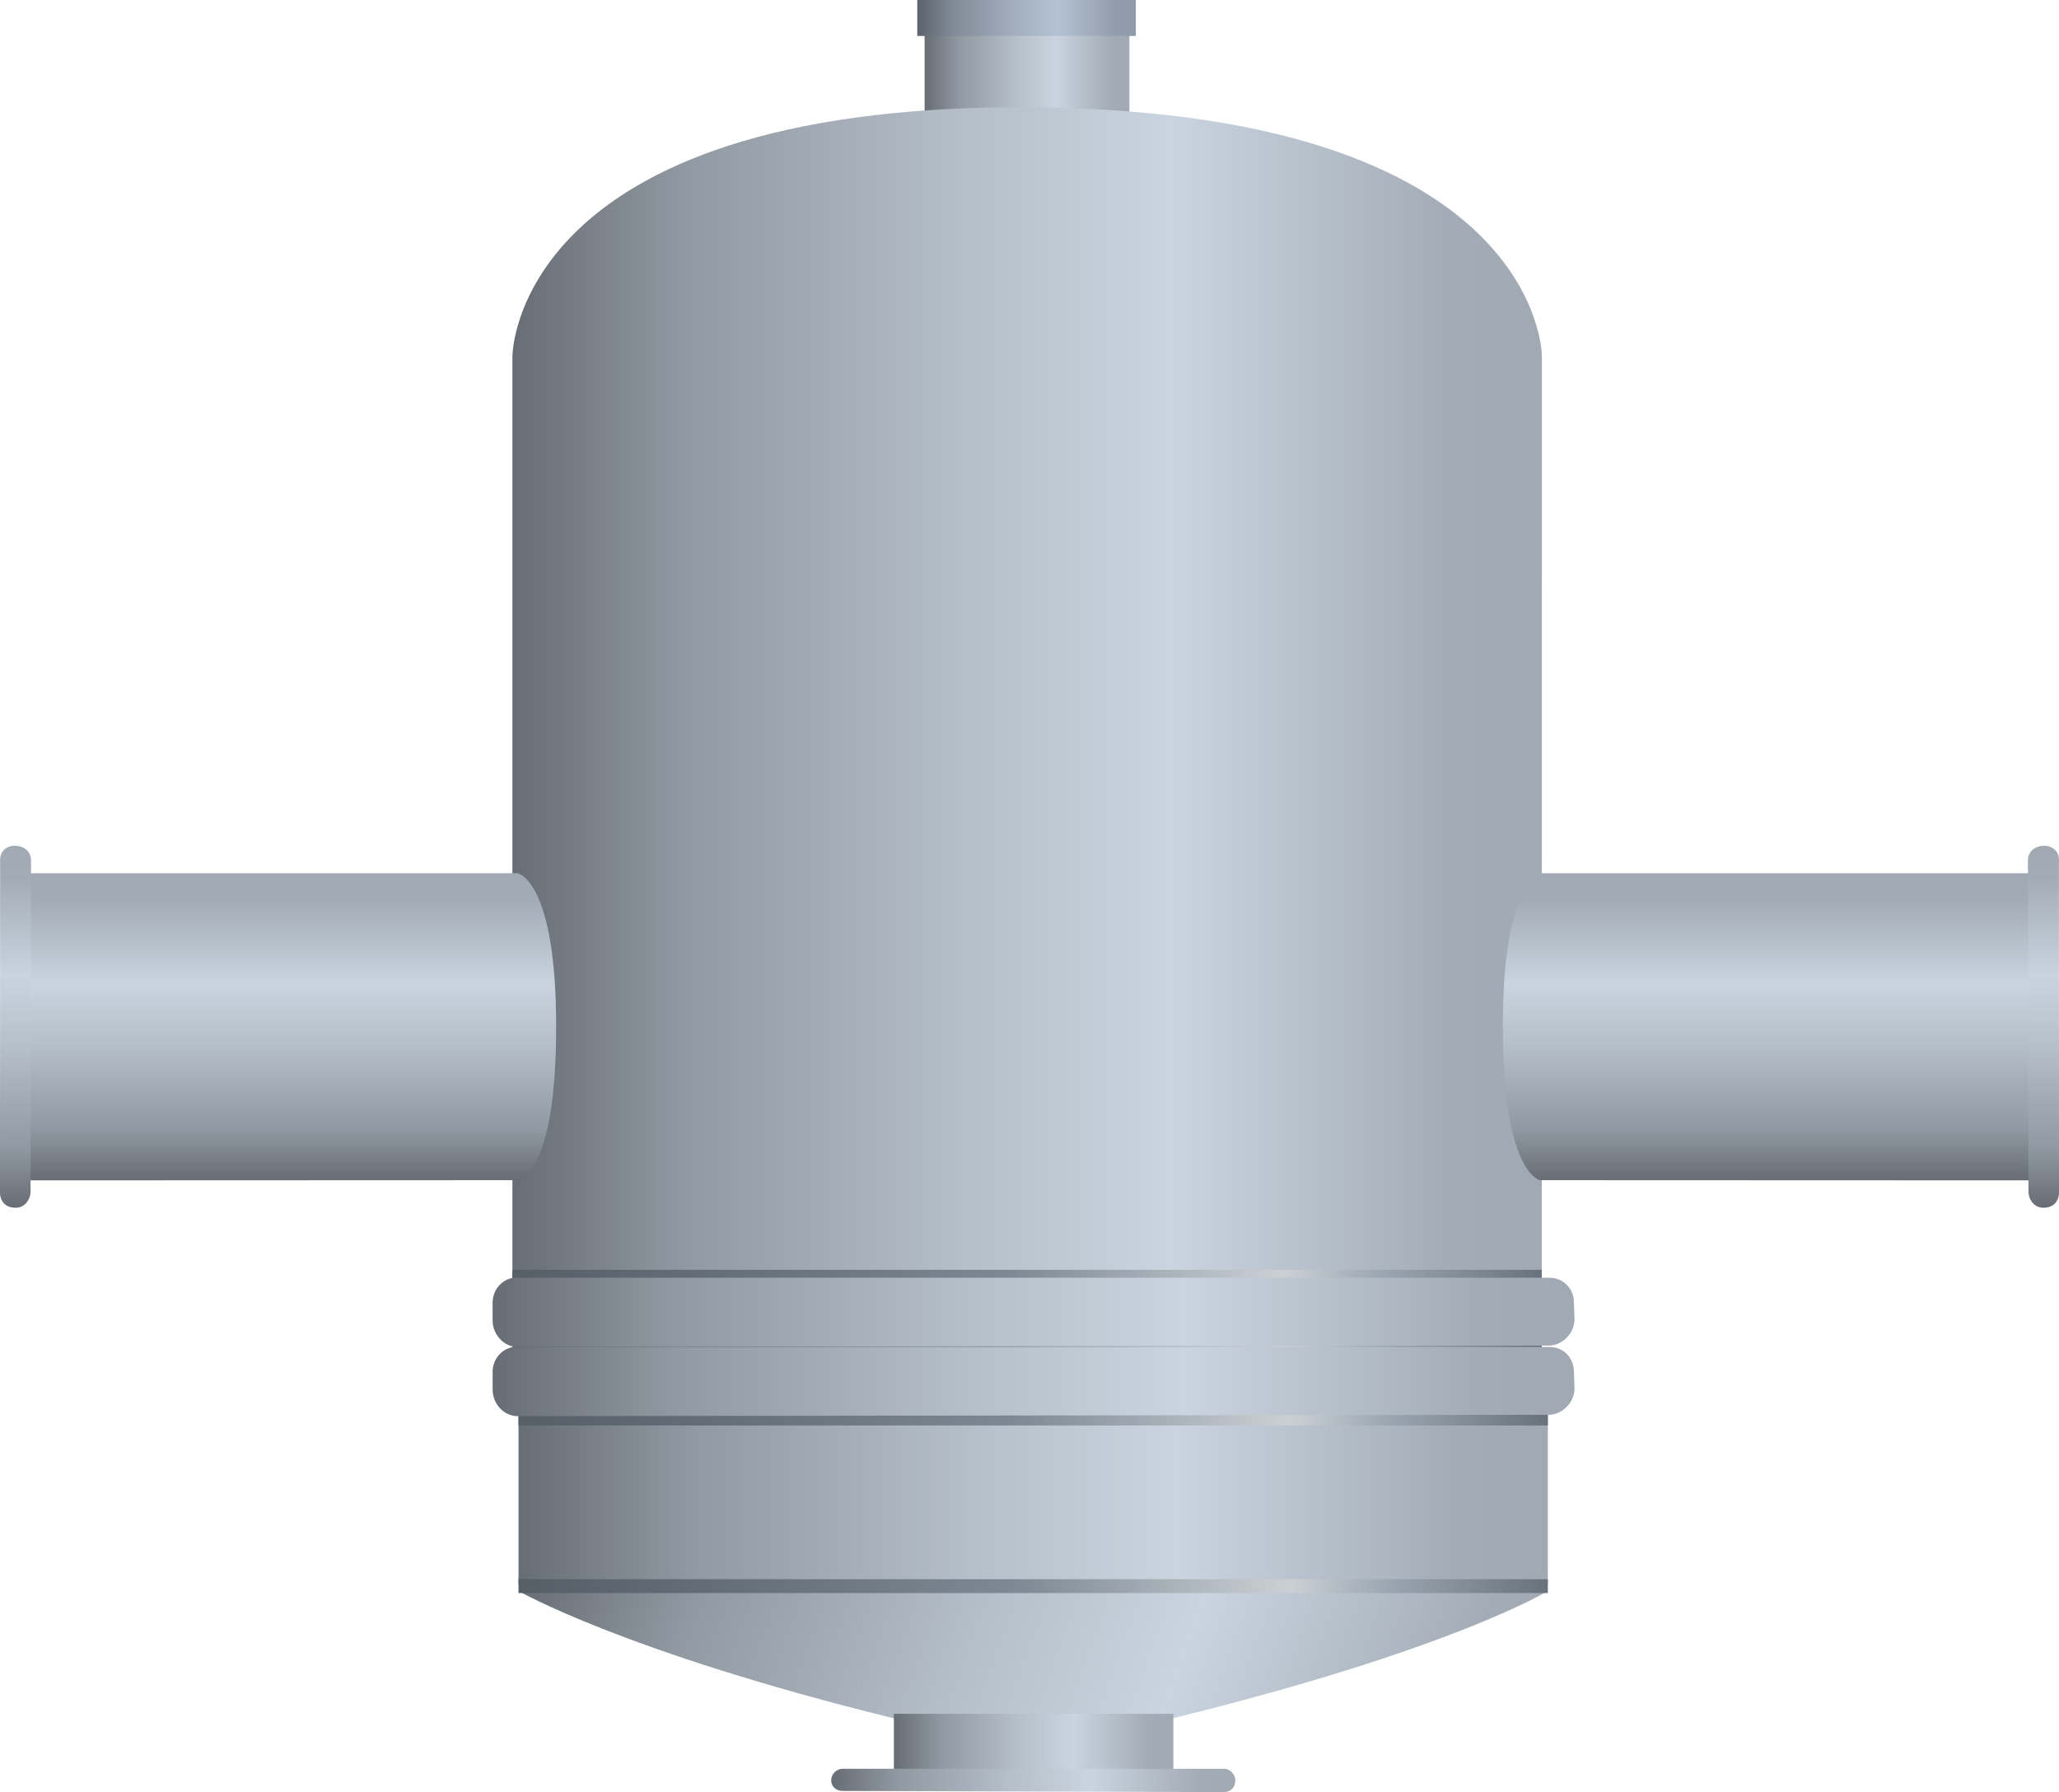<?xml version="1.0" encoding="utf-8"?>
<!-- Generator: Adobe Illustrator 16.0.0, SVG Export Plug-In . SVG Version: 6.00 Build 0)  -->
<!DOCTYPE svg PUBLIC "-//W3C//DTD SVG 1.1//EN" "http://www.w3.org/Graphics/SVG/1.1/DTD/svg11.dtd">
<svg preserveAspectRatio="none"   version="1.1" id="图层_1" xmlns="http://www.w3.org/2000/svg" xmlns:xlink="http://www.w3.org/1999/xlink" x="0px" y="0px"
	 width="558.093px" height="485.792px" viewBox="4.379 40.531 558.093 485.792"
	 enable-background="new 4.379 40.531 558.093 485.792" xml:space="preserve">
<g id="surface1">
	
		<linearGradient id="SVGID_1_" gradientUnits="userSpaceOnUse" x1="574.224" y1="198.306" x2="202.225" y2="198.306" gradientTransform="matrix(0.75 0 0 -0.75 -8.396 554.486)">
		<stop  offset="0" style="stop-color:#68727B"/>
		<stop  offset="0.15" style="stop-color:#98A4AF"/>
		<stop  offset="0.25" style="stop-color:#CBD0D5"/>
		<stop  offset="0.52" style="stop-color:#7C8893"/>
		<stop  offset="0.69" style="stop-color:#6D7882"/>
		<stop  offset="1" style="stop-color:#565E66"/>
	</linearGradient>
	<path fill="url(#SVGID_1_)" d="M143.273,403.507h279v4.5h-279V403.507z"/>
	
		<linearGradient id="SVGID_2_" gradientUnits="userSpaceOnUse" x1="276.226" y1="181.804" x2="202.227" y2="181.804" gradientTransform="matrix(0.75 0 0 -0.75 103.329 199.094)">
		<stop  offset="0" style="stop-color:#A1A9B3"/>
		<stop  offset="0.09" style="stop-color:#A3ACB6"/>
		<stop  offset="0.36" style="stop-color:#C9D4E0"/>
		<stop  offset="0.56" style="stop-color:#B5BFC9"/>
		<stop  offset="0.83" style="stop-color:#9199A2"/>
		<stop  offset="1" style="stop-color:#676D74"/>
	</linearGradient>
	<path fill="url(#SVGID_2_)" d="M255,48.117h55.5v29.25H255V48.117z"/>
	
		<linearGradient id="SVGID_3_" gradientUnits="userSpaceOnUse" x1="574.223" y1="170.306" x2="202.224" y2="170.306" gradientTransform="matrix(0.75 0 0 -0.75 -6.746 574.314)">
		<stop  offset="0" style="stop-color:#A1A9B3"/>
		<stop  offset="0.09" style="stop-color:#A3ACB6"/>
		<stop  offset="0.36" style="stop-color:#C9D4E0"/>
		<stop  offset="0.56" style="stop-color:#B5BFC9"/>
		<stop  offset="0.83" style="stop-color:#9199A2"/>
		<stop  offset="1" style="stop-color:#676D74"/>
	</linearGradient>
	<path fill="url(#SVGID_3_)" d="M144.922,423.335h279v46.5h-279V423.335z"/>
	
		<linearGradient id="SVGID_4_" gradientUnits="userSpaceOnUse" x1="566.793" y1="134.898" x2="223.529" y2="259.836" gradientTransform="matrix(0.75 0 0 -0.75 -6.746 622.774)">
		<stop  offset="0" style="stop-color:#A1A9B3"/>
		<stop  offset="0.09" style="stop-color:#A3ACB6"/>
		<stop  offset="0.36" style="stop-color:#C9D4E0"/>
		<stop  offset="0.56" style="stop-color:#B5BFC9"/>
		<stop  offset="0.83" style="stop-color:#9199A2"/>
		<stop  offset="1" style="stop-color:#676D74"/>
	</linearGradient>
	<path fill="url(#SVGID_4_)" d="M423.921,471.796c0,0-25.617,15.805-101.57,34.488c0.32,0.012-75.871,0-75.871,0
		c-73.059-17.988-101.559-34.488-101.559-34.488H423.921z"/>
	
		<linearGradient id="SVGID_5_" gradientUnits="userSpaceOnUse" x1="303.222" y1="190.803" x2="202.223" y2="190.803" gradientTransform="matrix(0.75 0 0 -0.75 95 656.077)">
		<stop  offset="0" style="stop-color:#A1A9B3"/>
		<stop  offset="0.09" style="stop-color:#A3ACB6"/>
		<stop  offset="0.36" style="stop-color:#C9D4E0"/>
		<stop  offset="0.56" style="stop-color:#B5BFC9"/>
		<stop  offset="0.83" style="stop-color:#9199A2"/>
		<stop  offset="1" style="stop-color:#676D74"/>
	</linearGradient>
	<path fill="url(#SVGID_5_)" d="M246.668,505.101h75.75v15.75h-75.75V505.101z"/>
	
		<linearGradient id="SVGID_6_" gradientUnits="userSpaceOnUse" x1="348.276" y1="197.092" x2="202.225" y2="197.092" gradientTransform="matrix(0.75 0 0 -0.75 78.007 670.982)">
		<stop  offset="0" style="stop-color:#A1A9B3"/>
		<stop  offset="0.09" style="stop-color:#A3ACB6"/>
		<stop  offset="0.36" style="stop-color:#C9D4E0"/>
		<stop  offset="0.56" style="stop-color:#B5BFC9"/>
		<stop  offset="0.83" style="stop-color:#9199A2"/>
		<stop  offset="1" style="stop-color:#676D74"/>
	</linearGradient>
	<path fill="url(#SVGID_6_)" d="M232.676,520.003h103.5c1.5,0,3.039,1.414,3.039,3.16c-0.039,2.09-1.434,3.16-3.176,3.16
		l-103.363-0.32c-1.5,0-3-1.094-3-2.84c0-1.66,1.355-3.16,3.098-3.16H232.676z"/>
	
		<linearGradient id="SVGID_7_" gradientUnits="userSpaceOnUse" x1="574.223" y1="198.805" x2="202.224" y2="198.805" gradientTransform="matrix(0.75 0 0 -0.75 -6.746 619.586)">
		<stop  offset="0" style="stop-color:#68727B"/>
		<stop  offset="0.15" style="stop-color:#98A4AF"/>
		<stop  offset="0.25" style="stop-color:#CBD0D5"/>
		<stop  offset="0.52" style="stop-color:#7C8893"/>
		<stop  offset="0.69" style="stop-color:#6D7882"/>
		<stop  offset="1" style="stop-color:#565E66"/>
	</linearGradient>
	<path fill="url(#SVGID_7_)" d="M144.922,468.609h279v3.75h-279V468.609z"/>
	
		<linearGradient id="SVGID_8_" gradientUnits="userSpaceOnUse" x1="574.223" y1="198.307" x2="202.224" y2="198.307" gradientTransform="matrix(0.75 0 0 -0.75 -6.746 573.416)">
		<stop  offset="0" style="stop-color:#68727B"/>
		<stop  offset="0.15" style="stop-color:#98A4AF"/>
		<stop  offset="0.25" style="stop-color:#CBD0D5"/>
		<stop  offset="0.52" style="stop-color:#7C8893"/>
		<stop  offset="0.69" style="stop-color:#6D7882"/>
		<stop  offset="1" style="stop-color:#565E66"/>
	</linearGradient>
	<path fill="url(#SVGID_8_)" d="M144.922,422.437h279v4.5h-279V422.437z"/>
	
		<linearGradient id="SVGID_9_" gradientUnits="userSpaceOnUse" x1="574.282" y1="-11.191" x2="202.225" y2="-11.191" gradientTransform="matrix(0.75 0 0 -0.75 -8.396 220.585)">
		<stop  offset="0" style="stop-color:#A1A9B3"/>
		<stop  offset="0.09" style="stop-color:#A3ACB6"/>
		<stop  offset="0.36" style="stop-color:#C9D4E0"/>
		<stop  offset="0.56" style="stop-color:#B5BFC9"/>
		<stop  offset="0.83" style="stop-color:#9199A2"/>
		<stop  offset="1" style="stop-color:#676D74"/>
	</linearGradient>
	<path fill="url(#SVGID_9_)" d="M143.273,137.105c0,0,0-67.918,139.117-67.5c139.882,0.75,139.925,67.422,139.925,67.422
		l-0.043,251.328h-279V137.105z"/>
	
		<linearGradient id="SVGID_10_" gradientUnits="userSpaceOnUse" x1="298.197" y1="201.304" x2="298.197" y2="90.304" gradientTransform="matrix(0.75 0 0 -0.75 -140.502 428.224)">
		<stop  offset="0" style="stop-color:#A1A9B3"/>
		<stop  offset="0.09" style="stop-color:#A3ACB6"/>
		<stop  offset="0.36" style="stop-color:#C9D4E0"/>
		<stop  offset="0.56" style="stop-color:#B5BFC9"/>
		<stop  offset="0.83" style="stop-color:#9199A2"/>
		<stop  offset="1" style="stop-color:#676D74"/>
	</linearGradient>
	<path fill="url(#SVGID_10_)" d="M11.168,277.246h133.5c0,0,10.457,1.668,10.457,41.597c0.043,40.152-10.137,41.602-10.137,41.602
		l-133.82,0.051V277.246z"/>
	
		<linearGradient id="SVGID_11_" gradientUnits="userSpaceOnUse" x1="207.804" y1="201.302" x2="207.804" y2="70.457" gradientTransform="matrix(0.75 0 0 -0.75 -147.263 420.758)">
		<stop  offset="0" style="stop-color:#A1A9B3"/>
		<stop  offset="0.09" style="stop-color:#A3ACB6"/>
		<stop  offset="0.36" style="stop-color:#C9D4E0"/>
		<stop  offset="0.56" style="stop-color:#B5BFC9"/>
		<stop  offset="0.83" style="stop-color:#9199A2"/>
		<stop  offset="1" style="stop-color:#676D74"/>
	</linearGradient>
	<path fill="url(#SVGID_11_)" d="M8.156,269.781c3,0,4.645,1.758,4.645,3.992l-0.145,89.757c0,2.25-1.664,4.379-3.898,4.379
		c-2.852,0.121-4.379-1.813-4.379-4.047l0.027-90.332c0-2.25,1.785-3.75,4.016-3.75H8.156z"/>
	
		<linearGradient id="SVGID_12_" gradientUnits="userSpaceOnUse" x1="261.678" y1="201.304" x2="261.678" y2="90.303" gradientTransform="matrix(-0.75 0 0 -0.75 679.964 428.224)">
		<stop  offset="0" style="stop-color:#A1A9B3"/>
		<stop  offset="0.09" style="stop-color:#A3ACB6"/>
		<stop  offset="0.36" style="stop-color:#C9D4E0"/>
		<stop  offset="0.56" style="stop-color:#B5BFC9"/>
		<stop  offset="0.83" style="stop-color:#9199A2"/>
		<stop  offset="1" style="stop-color:#676D74"/>
	</linearGradient>
	<path fill="url(#SVGID_12_)" d="M555.687,277.246h-133.5c0,0-10.461,1.668-10.461,41.597
		c-0.039,40.152,10.137,41.602,10.137,41.602l133.824,0.051V277.246z"/>
	
		<linearGradient id="SVGID_13_" gradientUnits="userSpaceOnUse" x1="171.288" y1="201.301" x2="171.288" y2="70.456" gradientTransform="matrix(-0.75 0 0 -0.75 686.726 420.758)">
		<stop  offset="0" style="stop-color:#A1A9B3"/>
		<stop  offset="0.09" style="stop-color:#A3ACB6"/>
		<stop  offset="0.36" style="stop-color:#C9D4E0"/>
		<stop  offset="0.56" style="stop-color:#B5BFC9"/>
		<stop  offset="0.83" style="stop-color:#9199A2"/>
		<stop  offset="1" style="stop-color:#676D74"/>
	</linearGradient>
	<path fill="url(#SVGID_13_)" d="M558.699,269.781c-3,0-4.648,1.758-4.648,3.992l0.148,89.757c0,2.25,1.664,4.379,3.895,4.379
		c2.855,0.121,4.379-1.813,4.379-4.047l-0.023-90.332c0-2.25-1.785-3.75-4.02-3.75H558.699z"/>
	
		<linearGradient id="SVGID_14_" gradientUnits="userSpaceOnUse" x1="281.224" y1="194.805" x2="202.225" y2="194.805" gradientTransform="matrix(0.75 0 0 -0.75 101.335 191.509)">
		<stop  offset="0" style="stop-color:#909BA9"/>
		<stop  offset="0.09" style="stop-color:#929DAB"/>
		<stop  offset="0.36" style="stop-color:#B4C2D3"/>
		<stop  offset="0.56" style="stop-color:#A2AEBE"/>
		<stop  offset="0.83" style="stop-color:#828C98"/>
		<stop  offset="1" style="stop-color:#5C636C"/>
	</linearGradient>
	<path fill="url(#SVGID_14_)" d="M253.004,40.531h59.25v9.75h-59.25V40.531z"/>
	
		<linearGradient id="SVGID_15_" gradientUnits="userSpaceOnUse" x1="574.225" y1="198.305" x2="202.226" y2="198.305" gradientTransform="matrix(0.75 0 0 -0.75 -8.397 535.727)">
		<stop  offset="0" style="stop-color:#68727B"/>
		<stop  offset="0.15" style="stop-color:#98A4AF"/>
		<stop  offset="0.25" style="stop-color:#CBD0D5"/>
		<stop  offset="0.52" style="stop-color:#7C8893"/>
		<stop  offset="0.69" style="stop-color:#6D7882"/>
		<stop  offset="1" style="stop-color:#565E66"/>
	</linearGradient>
	<path fill="url(#SVGID_15_)" d="M143.273,384.75h279v4.5h-279V384.75z"/>
	
		<linearGradient id="SVGID_16_" gradientUnits="userSpaceOnUse" x1="593.227" y1="188.867" x2="202.227" y2="188.867" gradientTransform="matrix(0.75 0 0 -0.75 -13.769 556.639)">
		<stop  offset="0" style="stop-color:#A1A9B3"/>
		<stop  offset="0.09" style="stop-color:#A3ACB6"/>
		<stop  offset="0.36" style="stop-color:#C9D4E0"/>
		<stop  offset="0.56" style="stop-color:#B5BFC9"/>
		<stop  offset="0.83" style="stop-color:#9199A2"/>
		<stop  offset="1" style="stop-color:#676D74"/>
	</linearGradient>
	<path fill="url(#SVGID_16_)" d="M144.652,405.66h279.75c3.75,0,6.586,2.961,6.586,6.73l0.164,4.52c0,3.75-3.258,7.137-7.023,7.137
		l-279.476,0.363c-3.75,0-6.75-3.418-6.75-7.184v-4.816c0-3.75,2.926-6.84,6.691-6.84L144.652,405.66z"/>
	
		<linearGradient id="SVGID_17_" gradientUnits="userSpaceOnUse" x1="593.227" y1="188.867" x2="202.227" y2="188.867" gradientTransform="matrix(0.75 0 0 -0.75 -13.769 537.877)">
		<stop  offset="0" style="stop-color:#A1A9B3"/>
		<stop  offset="0.09" style="stop-color:#A3ACB6"/>
		<stop  offset="0.36" style="stop-color:#C9D4E0"/>
		<stop  offset="0.56" style="stop-color:#B5BFC9"/>
		<stop  offset="0.83" style="stop-color:#9199A2"/>
		<stop  offset="1" style="stop-color:#676D74"/>
	</linearGradient>
	<path fill="url(#SVGID_17_)" d="M144.652,386.898h279.75c3.75,0,6.59,2.965,6.59,6.73l0.16,4.52c0,3.75-3.258,7.137-7.023,7.137
		l-279.476,0.363c-3.75,0-6.75-3.418-6.75-7.184v-4.816c0-3.75,2.926-6.84,6.691-6.84L144.652,386.898z"/>
</g>
</svg>
